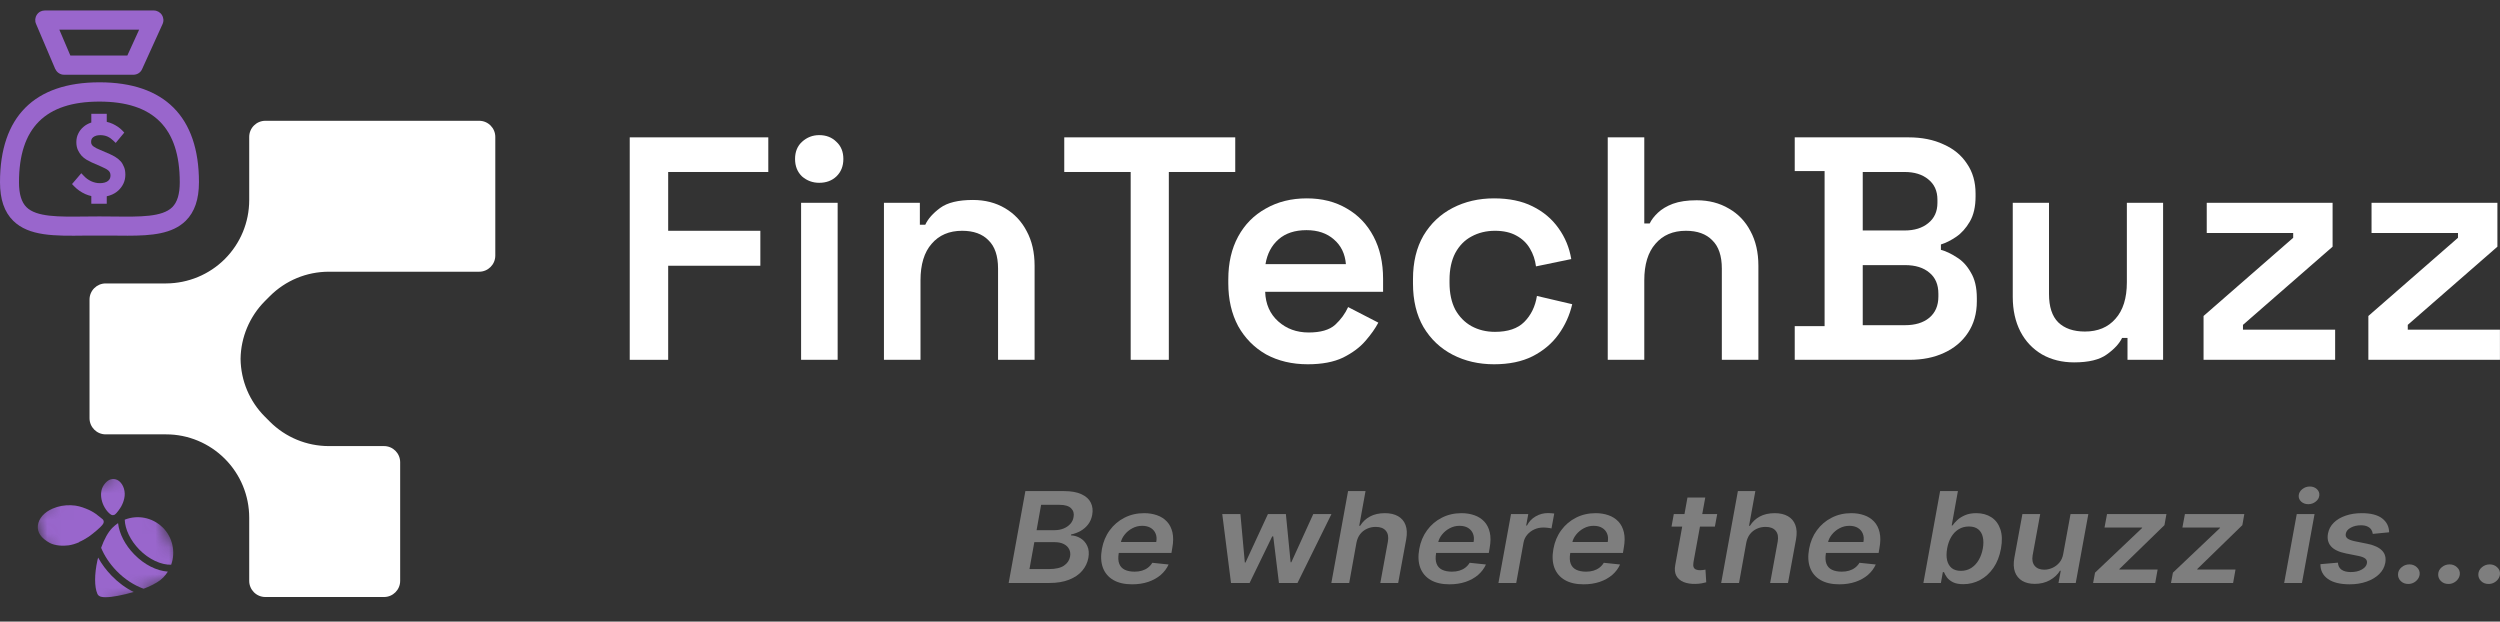 <svg width="185" height="46" viewBox="0 0 185 46" fill="none" xmlns="http://www.w3.org/2000/svg">
<rect x="0" y="0" width="185" height="46" fill="#333333" stroke="none"/>
<path d="M19.971 21.913C21.129 20.755 22.695 20.107 24.333 20.107H35.458C36.114 20.107 36.652 19.576 36.652 18.913V10.132C36.652 9.477 36.121 8.938 35.458 8.938H19.636C18.981 8.938 18.442 9.47 18.442 10.132V14.807C18.442 16.445 17.794 18.01 16.637 19.168C15.486 20.319 13.921 20.966 12.297 20.974H7.819C7.164 20.974 6.625 21.505 6.625 22.168V30.949C6.625 31.604 7.157 32.143 7.819 32.143H12.297C13.928 32.143 15.486 32.798 16.637 33.949C17.794 35.106 18.442 36.672 18.442 38.31V42.985C18.442 43.64 18.974 44.179 19.636 44.179H28.418C29.073 44.179 29.612 43.647 29.612 42.985V34.204C29.612 33.548 29.08 33.01 28.418 33.01H24.333C22.695 33.01 21.129 32.361 19.971 31.204L19.6 30.832C18.464 29.697 17.823 28.168 17.802 26.558C17.823 24.957 18.471 23.42 19.6 22.284L19.971 21.913Z" fill="white"/>
<path d="M7.361 6.091C2.541 6.091 0 8.647 0 13.481C0 14.748 0.32 15.688 0.976 16.336C2.141 17.486 4.056 17.464 6.276 17.435C6.983 17.428 7.74 17.428 8.446 17.435C8.781 17.435 9.116 17.442 9.436 17.442C11.227 17.442 12.757 17.311 13.747 16.336C14.402 15.688 14.723 14.748 14.723 13.481C14.723 8.647 12.174 6.091 7.361 6.091ZM12.749 15.331C12.007 16.066 10.361 16.044 8.461 16.023C8.104 16.023 7.733 16.015 7.354 16.015C6.975 16.015 6.611 16.015 6.247 16.023C4.347 16.044 2.701 16.066 1.959 15.331C1.587 14.96 1.405 14.355 1.405 13.489C1.405 9.469 3.349 7.518 7.354 7.518C11.359 7.518 13.303 9.469 13.303 13.489C13.303 14.355 13.121 14.96 12.749 15.331Z" fill="#9966CC"/>
<path d="M4.093 5.101C4.202 5.363 4.464 5.531 4.741 5.531H9.874C10.151 5.531 10.405 5.37 10.515 5.116L12.029 1.781C12.131 1.562 12.109 1.307 11.978 1.104C11.847 0.9 11.621 0.776 11.381 0.776H3.314C3.073 0.776 2.855 0.892 2.724 1.096C2.593 1.293 2.571 1.548 2.666 1.766L4.085 5.101H4.093ZM10.296 2.196L9.423 4.111H5.207L4.391 2.196H10.289H10.296Z" fill="#9966CC"/>
<path d="M8.927 11.938C8.825 11.822 8.694 11.712 8.548 11.625C8.41 11.537 8.272 11.465 8.119 11.399L7.413 11.093C7.318 11.057 7.23 11.013 7.136 10.97C7.056 10.926 6.983 10.882 6.91 10.831C6.852 10.787 6.808 10.737 6.779 10.678C6.75 10.635 6.743 10.569 6.743 10.489C6.743 10.336 6.794 10.227 6.903 10.147C7.027 10.052 7.201 10.001 7.427 10.001C7.624 10.001 7.798 10.038 7.951 10.103C8.111 10.176 8.25 10.278 8.381 10.402L8.563 10.576L9.196 9.812L9.051 9.659C8.854 9.455 8.614 9.295 8.337 9.164C8.199 9.098 8.053 9.055 7.9 9.018V8.421H6.757V9.069C6.757 9.069 6.735 9.069 6.728 9.076C6.517 9.149 6.32 9.258 6.167 9.397C6.007 9.535 5.876 9.703 5.789 9.892C5.694 10.081 5.65 10.292 5.65 10.518C5.65 10.744 5.687 10.926 5.76 11.093C5.832 11.254 5.927 11.399 6.036 11.523C6.146 11.639 6.269 11.741 6.408 11.822C6.539 11.894 6.663 11.96 6.786 12.018L7.485 12.324C7.602 12.382 7.704 12.433 7.806 12.477C7.886 12.521 7.959 12.564 8.017 12.615C8.068 12.659 8.104 12.71 8.133 12.768C8.162 12.826 8.177 12.899 8.177 12.986C8.177 13.154 8.119 13.285 7.995 13.387C7.857 13.496 7.653 13.554 7.383 13.554C7.165 13.554 6.946 13.503 6.743 13.409C6.531 13.307 6.349 13.176 6.197 13.008L6.015 12.819L5.33 13.62L5.476 13.773C5.709 14.02 5.993 14.217 6.313 14.363C6.459 14.428 6.604 14.472 6.757 14.508V15.076H7.9V14.523C7.98 14.501 8.068 14.486 8.141 14.457C8.374 14.377 8.577 14.261 8.745 14.108C8.912 13.955 9.043 13.78 9.138 13.576C9.233 13.372 9.276 13.154 9.276 12.928C9.276 12.717 9.247 12.528 9.182 12.368C9.116 12.207 9.036 12.055 8.927 11.931V11.938Z" fill="#9966CC"/>
<mask id="mask0_2_3152" style="mask-type:luminance" maskUnits="userSpaceOnUse" x="2" y="34" width="12" height="12">
<path d="M10.245 34.388L2.206 37.849L5.666 45.887L13.705 42.427L10.245 34.388Z" fill="white"/>
</mask>
<g mask="url(#mask0_2_3152)">
<path d="M5.853 40.108C6.093 40.007 6.333 39.868 6.566 39.715C6.683 39.635 6.916 39.453 7.149 39.257C7.593 38.878 7.637 38.761 7.659 38.703C7.702 38.601 7.666 38.477 7.579 38.412C7.52 38.368 7.477 38.325 7.426 38.288C7.324 38.201 7.222 38.121 7.091 38.026C6.85 37.859 6.639 37.749 6.363 37.64C6.028 37.509 5.707 37.4 5.241 37.385C4.797 37.364 4.309 37.458 3.902 37.633C3.261 37.91 2.86 38.368 2.802 38.892C2.744 39.395 3.042 39.825 3.676 40.174C4.062 40.385 4.673 40.414 5.074 40.356C5.329 40.32 5.591 40.239 5.86 40.123L5.853 40.108Z" fill="#9966CC"/>
<path d="M8.453 38.106C8.453 38.106 8.475 38.092 8.489 38.084C8.671 37.968 8.948 37.516 8.948 37.516C9.064 37.312 9.144 37.116 9.195 36.883C9.305 36.402 9.152 35.885 8.831 35.616C8.62 35.441 8.358 35.398 8.118 35.499C7.958 35.572 7.812 35.703 7.681 35.893C7.455 36.228 7.419 36.679 7.564 37.145C7.688 37.538 7.936 37.895 8.205 38.077C8.278 38.128 8.373 38.135 8.445 38.099L8.453 38.106Z" fill="#9966CC"/>
<path d="M12.02 39.016C11.277 38.295 10.193 38.077 9.231 38.456C9.253 39.169 9.654 39.999 10.302 40.662C11.008 41.39 11.925 41.812 12.668 41.79C13.003 40.851 12.785 39.759 12.027 39.016H12.02Z" fill="#9966CC"/>
<path d="M9.93 41.019C9.253 40.327 8.823 39.489 8.736 38.71C8.583 38.812 8.437 38.936 8.306 39.067C7.993 39.388 7.709 39.904 7.483 40.538C7.731 41.142 8.124 41.732 8.634 42.256C9.231 42.868 9.93 43.319 10.629 43.567C10.738 43.523 10.84 43.487 10.935 43.443C11.459 43.217 11.838 42.984 12.078 42.737C12.209 42.599 12.325 42.453 12.42 42.3C11.59 42.242 10.672 41.783 9.937 41.026L9.93 41.019Z" fill="#9966CC"/>
<path d="M7.258 41.273C7.244 41.339 7.229 41.411 7.207 41.477C6.982 42.511 6.982 43.428 7.207 43.945C7.302 44.171 7.593 44.2 7.834 44.193C8.067 44.193 8.372 44.157 8.722 44.091C9.1 44.018 9.508 43.923 9.894 43.807C9.312 43.523 8.758 43.115 8.263 42.606C7.863 42.191 7.52 41.739 7.266 41.266L7.258 41.273Z" fill="#9966CC"/>
</g>
<path d="M175.259 26.627V23.382L181.891 17.596V17.243H175.494V15.009H184.808V18.255L178.175 24.04V24.393H184.996V26.627H175.259Z" fill="white"/>
<path d="M163.063 26.627V23.382L169.696 17.596V17.243H163.299V15.009H172.612V18.255L165.98 24.04V24.393H172.8V26.627H163.063Z" fill="white"/>
<path d="M153.484 26.816C152.59 26.816 151.798 26.619 151.108 26.227C150.418 25.82 149.885 25.255 149.509 24.534C149.132 23.797 148.944 22.943 148.944 21.971V15.009H151.626V21.759C151.626 22.7 151.853 23.397 152.308 23.852C152.778 24.307 153.437 24.534 154.283 24.534C155.24 24.534 155.992 24.221 156.541 23.593C157.106 22.966 157.388 22.065 157.388 20.889V15.009H160.069V26.627H157.435V25.005H157.035C156.831 25.428 156.455 25.836 155.906 26.227C155.373 26.619 154.565 26.816 153.484 26.816Z" fill="white"/>
<path d="M132.81 26.627V24.134H135.02V12.657H132.81V10.164H141.229C142.217 10.164 143.08 10.336 143.817 10.681C144.569 11.01 145.149 11.489 145.557 12.116C145.98 12.727 146.192 13.464 146.192 14.326V14.538C146.192 15.291 146.051 15.91 145.769 16.396C145.486 16.882 145.149 17.259 144.757 17.525C144.365 17.792 143.989 17.98 143.628 18.09V18.489C143.989 18.584 144.373 18.764 144.781 19.03C145.204 19.281 145.557 19.657 145.839 20.159C146.137 20.645 146.286 21.28 146.286 22.064V22.299C146.286 23.193 146.067 23.969 145.628 24.628C145.204 25.271 144.616 25.765 143.864 26.11C143.127 26.455 142.272 26.627 141.3 26.627H132.81ZM137.843 24.064H140.971C141.723 24.064 142.319 23.883 142.758 23.523C143.213 23.146 143.44 22.621 143.44 21.947V21.735C143.44 21.061 143.221 20.543 142.782 20.183C142.343 19.806 141.739 19.618 140.971 19.618H137.843V24.064ZM137.843 17.055H140.947C141.669 17.055 142.249 16.874 142.688 16.514C143.142 16.153 143.37 15.651 143.37 15.008V14.773C143.37 14.13 143.142 13.629 142.688 13.268C142.249 12.908 141.669 12.727 140.947 12.727H137.843V17.055Z" fill="white"/>
<path d="M118.973 26.627V10.164H121.677V16.537H122.077C122.203 16.271 122.406 16.004 122.689 15.738C122.971 15.471 123.339 15.252 123.794 15.079C124.264 14.907 124.852 14.82 125.558 14.82C126.452 14.82 127.244 15.024 127.934 15.432C128.623 15.824 129.157 16.381 129.533 17.102C129.925 17.823 130.121 18.678 130.121 19.665V26.627H127.416V19.877C127.416 18.936 127.181 18.238 126.711 17.784C126.256 17.313 125.605 17.078 124.758 17.078C123.802 17.078 123.049 17.4 122.501 18.043C121.952 18.67 121.677 19.571 121.677 20.747V26.627H118.973Z" fill="white"/>
<path d="M110.558 26.956C109.429 26.956 108.41 26.721 107.5 26.251C106.591 25.78 105.87 25.098 105.337 24.205C104.819 23.311 104.561 22.237 104.561 20.983V20.653C104.561 19.399 104.819 18.325 105.337 17.431C105.87 16.537 106.591 15.855 107.5 15.385C108.41 14.915 109.429 14.679 110.558 14.679C111.671 14.679 112.62 14.875 113.404 15.267C114.203 15.659 114.846 16.2 115.332 16.89C115.818 17.564 116.132 18.325 116.273 19.172L113.663 19.712C113.6 19.226 113.451 18.787 113.216 18.395C112.98 17.988 112.643 17.666 112.204 17.431C111.781 17.196 111.256 17.078 110.629 17.078C109.986 17.078 109.406 17.219 108.888 17.502C108.386 17.768 107.987 18.176 107.689 18.725C107.406 19.273 107.265 19.932 107.265 20.7V20.935C107.265 21.704 107.406 22.362 107.689 22.911C107.987 23.444 108.386 23.852 108.888 24.134C109.406 24.416 109.986 24.557 110.629 24.557C111.585 24.557 112.306 24.314 112.792 23.828C113.294 23.326 113.608 22.684 113.733 21.9L116.344 22.511C116.156 23.326 115.818 24.071 115.332 24.745C114.846 25.42 114.203 25.961 113.404 26.368C112.62 26.76 111.671 26.956 110.558 26.956Z" fill="white"/>
<path d="M96.774 26.956C95.614 26.956 94.587 26.713 93.693 26.227C92.815 25.726 92.125 25.028 91.624 24.134C91.138 23.225 90.894 22.166 90.894 20.959V20.677C90.894 19.454 91.138 18.395 91.624 17.502C92.11 16.608 92.792 15.918 93.67 15.432C94.548 14.93 95.559 14.679 96.704 14.679C97.833 14.679 98.82 14.93 99.667 15.432C100.514 15.918 101.172 16.608 101.643 17.502C102.113 18.395 102.348 19.438 102.348 20.63V21.594H93.623C93.654 22.503 93.976 23.233 94.587 23.781C95.199 24.33 95.951 24.604 96.845 24.604C97.723 24.604 98.374 24.416 98.797 24.04C99.22 23.648 99.542 23.209 99.761 22.723L101.996 23.875C101.776 24.299 101.455 24.753 101.031 25.239C100.624 25.71 100.075 26.117 99.385 26.462C98.695 26.792 97.825 26.956 96.774 26.956ZM93.646 19.548H99.597C99.534 18.779 99.236 18.168 98.703 17.713C98.186 17.259 97.511 17.031 96.68 17.031C95.818 17.031 95.128 17.259 94.611 17.713C94.093 18.168 93.772 18.779 93.646 19.548Z" fill="white"/>
<path d="M83.67 26.627V12.727H78.755V10.164H91.408V12.727H86.493V26.627H83.67Z" fill="white"/>
<path d="M65.412 26.627V15.008H68.07V16.631H68.47C68.673 16.192 69.042 15.777 69.575 15.385C70.108 14.993 70.916 14.797 71.998 14.797C72.891 14.797 73.683 15.001 74.373 15.408C75.063 15.816 75.596 16.38 75.972 17.102C76.364 17.823 76.56 18.677 76.56 19.665V26.627H73.856V19.877C73.856 18.936 73.62 18.238 73.15 17.784C72.695 17.313 72.044 17.078 71.198 17.078C70.241 17.078 69.489 17.4 68.94 18.043C68.391 18.67 68.117 19.571 68.117 20.747V26.627H65.412Z" fill="white"/>
<path d="M59.281 26.627V15.009H61.986V26.627H59.281ZM60.621 13.527C60.135 13.527 59.712 13.37 59.351 13.057C59.007 12.727 58.834 12.296 58.834 11.763C58.834 11.23 59.007 10.807 59.351 10.493C59.712 10.164 60.135 9.999 60.621 9.999C61.139 9.999 61.562 10.164 61.892 10.493C62.236 10.807 62.409 11.23 62.409 11.763C62.409 12.296 62.236 12.727 61.892 13.057C61.562 13.37 61.139 13.527 60.621 13.527Z" fill="white"/>
<path d="M46.6 26.627V10.164H56.854V12.727H49.445V17.078H56.266V19.665H49.445V26.627H46.6Z" fill="white"/>
<path d="M74.641 43.14L75.878 36.341H78.73C79.269 36.341 79.703 36.419 80.033 36.574C80.363 36.726 80.592 36.935 80.721 37.201C80.852 37.466 80.885 37.767 80.823 38.104C80.772 38.378 80.67 38.614 80.517 38.811C80.366 39.006 80.182 39.165 79.964 39.289C79.746 39.411 79.511 39.498 79.261 39.551L79.247 39.617C79.509 39.629 79.749 39.702 79.967 39.837C80.186 39.972 80.351 40.162 80.462 40.408C80.574 40.651 80.599 40.944 80.539 41.287C80.473 41.639 80.322 41.956 80.084 42.237C79.846 42.516 79.523 42.736 79.116 42.897C78.711 43.059 78.225 43.14 77.657 43.14H74.641ZM76.18 42.111H77.632C78.119 42.111 78.488 42.025 78.738 41.855C78.987 41.682 79.137 41.461 79.185 41.191C79.222 40.99 79.2 40.808 79.12 40.647C79.04 40.483 78.907 40.355 78.723 40.261C78.539 40.166 78.308 40.119 78.032 40.119H76.54L76.18 42.111ZM76.707 39.233H78.043C78.275 39.233 78.491 39.194 78.69 39.116C78.892 39.037 79.059 38.925 79.192 38.781C79.328 38.635 79.412 38.462 79.444 38.263C79.494 38 79.434 37.783 79.261 37.612C79.089 37.442 78.805 37.357 78.41 37.357H77.042L76.707 39.233Z" fill="white" fill-opacity="0.37"/>
<path d="M83.776 43.239C83.216 43.239 82.752 43.133 82.386 42.92C82.02 42.706 81.763 42.403 81.615 42.011C81.469 41.617 81.445 41.153 81.542 40.62C81.637 40.096 81.829 39.635 82.121 39.239C82.412 38.841 82.775 38.531 83.212 38.31C83.651 38.086 84.136 37.974 84.667 37.974C85.012 37.974 85.328 38.025 85.617 38.127C85.906 38.227 86.15 38.382 86.348 38.592C86.547 38.802 86.684 39.07 86.76 39.395C86.835 39.718 86.831 40.103 86.749 40.55L86.687 40.919H82.102L82.244 40.109H85.562C85.606 39.879 85.592 39.674 85.519 39.495C85.446 39.313 85.325 39.17 85.155 39.066C84.985 38.962 84.773 38.91 84.518 38.91C84.259 38.91 84.016 38.971 83.791 39.093C83.567 39.212 83.379 39.367 83.227 39.558C83.074 39.748 82.977 39.948 82.936 40.159L82.786 40.935C82.733 41.254 82.745 41.514 82.823 41.715C82.9 41.917 83.036 42.065 83.23 42.16C83.424 42.255 83.669 42.303 83.965 42.303C84.159 42.303 84.339 42.279 84.504 42.23C84.669 42.181 84.815 42.108 84.944 42.011C85.075 41.911 85.184 41.79 85.271 41.646L86.476 41.772C86.342 42.069 86.147 42.327 85.89 42.549C85.633 42.768 85.325 42.938 84.966 43.06C84.609 43.179 84.213 43.239 83.776 43.239Z" fill="white" fill-opacity="0.37"/>
<path d="M91.095 43.14L90.447 38.041H91.79L92.117 41.626H92.168L93.827 38.041H95.155L95.505 41.606H95.559L97.182 38.041H98.528L96.014 43.14H94.642L94.22 39.694H94.144L92.47 43.14H91.095Z" fill="white" fill-opacity="0.37"/>
<path d="M100.379 40.152L99.841 43.14H98.52L99.757 36.341H101.049L100.583 38.907H100.652C100.829 38.617 101.071 38.389 101.376 38.223C101.684 38.057 102.054 37.974 102.486 37.974C102.869 37.974 103.192 38.048 103.454 38.197C103.716 38.345 103.9 38.562 104.007 38.847C104.116 39.133 104.134 39.481 104.062 39.893L103.465 43.14H102.144L102.704 40.079C102.765 39.736 102.715 39.469 102.555 39.279C102.398 39.086 102.148 38.99 101.806 38.99C101.57 38.99 101.353 39.037 101.154 39.13C100.956 39.22 100.788 39.352 100.652 39.525C100.519 39.697 100.428 39.906 100.379 40.152Z" fill="white" fill-opacity="0.37"/>
<path d="M107.26 43.239C106.7 43.239 106.236 43.133 105.87 42.92C105.504 42.706 105.247 42.403 105.099 42.011C104.953 41.617 104.929 41.153 105.026 40.62C105.12 40.096 105.313 39.635 105.604 39.239C105.895 38.841 106.259 38.531 106.696 38.31C107.135 38.086 107.62 37.974 108.151 37.974C108.496 37.974 108.812 38.025 109.101 38.127C109.39 38.227 109.633 38.382 109.832 38.592C110.031 38.802 110.168 39.07 110.243 39.395C110.319 39.718 110.315 40.103 110.233 40.55L110.171 40.919H105.586L105.728 40.109H109.046C109.09 39.879 109.075 39.674 109.003 39.495C108.93 39.313 108.809 39.17 108.639 39.066C108.469 38.962 108.257 38.91 108.002 38.91C107.743 38.91 107.5 38.971 107.274 39.093C107.051 39.212 106.863 39.367 106.71 39.558C106.558 39.748 106.461 39.948 106.419 40.159L106.27 40.935C106.217 41.254 106.229 41.514 106.307 41.715C106.384 41.917 106.52 42.065 106.714 42.16C106.908 42.255 107.153 42.303 107.449 42.303C107.643 42.303 107.823 42.279 107.988 42.23C108.153 42.181 108.299 42.108 108.428 42.011C108.559 41.911 108.668 41.79 108.755 41.646L109.96 41.772C109.826 42.069 109.631 42.327 109.374 42.549C109.117 42.768 108.809 42.938 108.45 43.06C108.093 43.179 107.696 43.239 107.26 43.239Z" fill="white" fill-opacity="0.37"/>
<path d="M110.884 43.14L111.815 38.041H113.092L112.936 38.891H112.994C113.147 38.596 113.363 38.369 113.642 38.21C113.923 38.048 114.224 37.968 114.544 37.968C114.619 37.968 114.701 37.971 114.788 37.978C114.875 37.982 114.95 37.99 115.014 38.001L114.81 39.106C114.754 39.089 114.667 39.073 114.548 39.06C114.431 39.044 114.316 39.037 114.202 39.037C113.962 39.037 113.739 39.084 113.533 39.179C113.329 39.272 113.157 39.402 113.016 39.568C112.875 39.734 112.784 39.925 112.743 40.142L112.201 43.14H110.884Z" fill="white" fill-opacity="0.37"/>
<path d="M117.186 43.239C116.625 43.239 116.162 43.133 115.796 42.92C115.43 42.706 115.172 42.403 115.024 42.011C114.879 41.617 114.855 41.153 114.952 40.62C115.046 40.096 115.239 39.635 115.53 39.239C115.821 38.841 116.185 38.531 116.622 38.31C117.061 38.086 117.546 37.974 118.077 37.974C118.422 37.974 118.738 38.025 119.027 38.127C119.315 38.227 119.559 38.382 119.758 38.592C119.957 38.802 120.094 39.07 120.169 39.395C120.244 39.718 120.241 40.103 120.158 40.55L120.097 40.919H115.512L115.654 40.109H118.972C119.016 39.879 119.001 39.674 118.929 39.495C118.856 39.313 118.735 39.17 118.565 39.066C118.395 38.962 118.183 38.91 117.928 38.91C117.668 38.91 117.426 38.971 117.2 39.093C116.977 39.212 116.789 39.367 116.636 39.558C116.483 39.748 116.386 39.948 116.345 40.159L116.196 40.935C116.143 41.254 116.155 41.514 116.232 41.715C116.31 41.917 116.446 42.065 116.64 42.16C116.834 42.255 117.079 42.303 117.375 42.303C117.569 42.303 117.748 42.279 117.913 42.23C118.078 42.181 118.225 42.108 118.354 42.011C118.485 41.911 118.594 41.79 118.681 41.646L119.885 41.772C119.752 42.069 119.557 42.327 119.3 42.549C119.043 42.768 118.735 42.938 118.376 43.06C118.019 43.179 117.622 43.239 117.186 43.239Z" fill="white" fill-opacity="0.37"/>
<path d="M127.073 38.041L126.902 38.97H123.693L123.861 38.041H127.073ZM124.872 36.819H126.189L125.316 41.606C125.289 41.767 125.294 41.892 125.331 41.978C125.369 42.062 125.431 42.119 125.516 42.15C125.603 42.181 125.702 42.197 125.811 42.197C125.891 42.197 125.966 42.191 126.036 42.18C126.107 42.167 126.163 42.157 126.204 42.15L126.262 43.09C126.182 43.112 126.074 43.136 125.938 43.163C125.805 43.189 125.645 43.205 125.458 43.209C125.123 43.216 124.832 43.169 124.585 43.07C124.34 42.968 124.16 42.812 124.046 42.602C123.935 42.389 123.909 42.124 123.97 41.805L124.872 36.819Z" fill="white" fill-opacity="0.37"/>
<path d="M129.226 40.152L128.688 43.14H127.367L128.604 36.341H129.896L129.43 38.907H129.499C129.676 38.617 129.918 38.389 130.223 38.223C130.531 38.057 130.901 37.974 131.333 37.974C131.716 37.974 132.039 38.048 132.301 38.197C132.563 38.345 132.747 38.562 132.854 38.847C132.963 39.133 132.981 39.481 132.909 39.893L132.312 43.14H130.991L131.551 40.079C131.612 39.736 131.562 39.469 131.402 39.279C131.245 39.086 130.995 38.99 130.653 38.99C130.417 38.99 130.2 39.037 130.001 39.13C129.803 39.22 129.635 39.352 129.499 39.525C129.366 39.697 129.275 39.906 129.226 40.152Z" fill="white" fill-opacity="0.37"/>
<path d="M136.107 43.239C135.547 43.239 135.083 43.133 134.717 42.92C134.351 42.706 134.094 42.403 133.946 42.011C133.8 41.617 133.776 41.153 133.873 40.62C133.967 40.096 134.16 39.635 134.451 39.239C134.742 38.841 135.106 38.531 135.543 38.31C135.982 38.086 136.467 37.974 136.998 37.974C137.343 37.974 137.659 38.025 137.948 38.127C138.237 38.227 138.48 38.382 138.679 38.592C138.878 38.802 139.015 39.07 139.09 39.395C139.166 39.718 139.162 40.103 139.08 40.55L139.018 40.919H134.433L134.575 40.109H137.893C137.937 39.879 137.922 39.674 137.85 39.495C137.777 39.313 137.656 39.17 137.486 39.066C137.316 38.962 137.104 38.91 136.849 38.91C136.59 38.91 136.347 38.971 136.121 39.093C135.898 39.212 135.71 39.367 135.557 39.558C135.405 39.748 135.308 39.948 135.266 40.159L135.117 40.935C135.064 41.254 135.076 41.514 135.154 41.715C135.231 41.917 135.367 42.065 135.561 42.16C135.755 42.255 136 42.303 136.296 42.303C136.49 42.303 136.67 42.279 136.835 42.23C137 42.181 137.146 42.108 137.275 42.011C137.406 41.911 137.515 41.79 137.602 41.646L138.807 41.772C138.673 42.069 138.478 42.327 138.221 42.549C137.964 42.768 137.656 42.938 137.297 43.06C136.94 43.179 136.543 43.239 136.107 43.239Z" fill="white" fill-opacity="0.37"/>
<path d="M142.331 43.14L143.568 36.341H144.885L144.426 38.884H144.485C144.572 38.76 144.69 38.628 144.837 38.489C144.988 38.347 145.178 38.227 145.409 38.127C145.639 38.025 145.918 37.974 146.246 37.974C146.677 37.974 147.048 38.075 147.359 38.276C147.669 38.476 147.891 38.771 148.025 39.163C148.158 39.552 148.174 40.03 148.072 40.597C147.97 41.157 147.783 41.633 147.512 42.024C147.24 42.416 146.911 42.715 146.526 42.92C146.14 43.126 145.728 43.229 145.289 43.229C144.968 43.229 144.711 43.181 144.517 43.083C144.326 42.986 144.179 42.868 144.077 42.731C143.975 42.592 143.901 42.46 143.855 42.336H143.771L143.626 43.14H142.331ZM144.088 40.59C144.03 40.92 144.029 41.209 144.084 41.457C144.143 41.704 144.257 41.898 144.426 42.038C144.599 42.175 144.825 42.243 145.107 42.243C145.395 42.243 145.65 42.172 145.871 42.031C146.094 41.887 146.278 41.691 146.424 41.443C146.569 41.193 146.671 40.909 146.729 40.59C146.785 40.274 146.785 39.993 146.729 39.747C146.676 39.501 146.563 39.309 146.391 39.169C146.221 39.03 145.991 38.96 145.7 38.96C145.416 38.96 145.164 39.028 144.943 39.163C144.722 39.298 144.539 39.487 144.394 39.73C144.248 39.974 144.146 40.26 144.088 40.59Z" fill="white" fill-opacity="0.37"/>
<path d="M152.678 40.995L153.22 38.041H154.537L153.605 43.14H152.328L152.496 42.233H152.437C152.263 42.519 152.013 42.752 151.688 42.934C151.365 43.115 150.994 43.206 150.574 43.206C150.208 43.206 149.899 43.132 149.647 42.984C149.394 42.833 149.215 42.615 149.108 42.33C149.004 42.042 148.988 41.694 149.061 41.287L149.658 38.041H150.975L150.414 41.101C150.359 41.425 150.41 41.681 150.567 41.871C150.727 42.062 150.965 42.157 151.28 42.157C151.474 42.157 151.67 42.114 151.866 42.028C152.065 41.941 152.239 41.813 152.386 41.642C152.534 41.47 152.631 41.254 152.678 40.995Z" fill="white" fill-opacity="0.37"/>
<path d="M154.891 43.14L155.033 42.376L158.507 39.08L158.522 39.037H155.735L155.92 38.041H160.316L160.17 38.861L156.841 42.101L156.826 42.144H159.664L159.486 43.14H154.891Z" fill="white" fill-opacity="0.37"/>
<path d="M160.654 43.14L160.796 42.376L164.271 39.08L164.285 39.037H161.498L161.684 38.041H166.079L165.934 38.861L162.604 42.101L162.59 42.144H165.428L165.25 43.14H160.654Z" fill="white" fill-opacity="0.37"/>
<path d="M169.028 43.14L169.96 38.041H171.277L170.345 43.14H169.028ZM170.811 37.31C170.6 37.31 170.425 37.246 170.287 37.118C170.149 36.989 170.088 36.836 170.105 36.657C170.122 36.477 170.211 36.323 170.371 36.195C170.533 36.067 170.719 36.002 170.927 36.002C171.138 36.002 171.312 36.067 171.448 36.195C171.586 36.323 171.647 36.477 171.63 36.657C171.615 36.836 171.527 36.989 171.364 37.118C171.204 37.246 171.02 37.31 170.811 37.31Z" fill="white" fill-opacity="0.37"/>
<path d="M176.797 39.389L175.586 39.508C175.573 39.395 175.536 39.29 175.473 39.193C175.41 39.095 175.315 39.018 175.189 38.96C175.065 38.901 174.905 38.871 174.709 38.871C174.422 38.871 174.171 38.929 173.956 39.047C173.74 39.164 173.617 39.314 173.588 39.498C173.561 39.635 173.598 39.747 173.697 39.833C173.797 39.92 173.981 39.993 174.25 40.052L175.174 40.238C175.684 40.342 176.05 40.511 176.273 40.743C176.499 40.975 176.578 41.279 176.51 41.656C176.452 41.97 176.301 42.247 176.059 42.486C175.816 42.722 175.506 42.907 175.127 43.04C174.751 43.173 174.334 43.239 173.876 43.239C173.179 43.239 172.643 43.108 172.267 42.844C171.894 42.579 171.708 42.214 171.711 41.749L173.006 41.636C173.02 41.866 173.109 42.04 173.272 42.157C173.434 42.272 173.66 42.331 173.948 42.333C174.273 42.335 174.547 42.273 174.771 42.147C174.996 42.019 175.124 41.863 175.153 41.679C175.177 41.542 175.139 41.43 175.04 41.344C174.943 41.257 174.769 41.189 174.52 41.138L173.603 40.955C173.084 40.851 172.714 40.675 172.493 40.428C172.275 40.177 172.201 39.862 172.271 39.481C172.329 39.172 172.471 38.905 172.697 38.681C172.925 38.456 173.217 38.282 173.574 38.16C173.93 38.036 174.329 37.974 174.771 37.974C175.435 37.974 175.936 38.102 176.273 38.356C176.61 38.611 176.785 38.955 176.797 39.389Z" fill="white" fill-opacity="0.37"/>
<path d="M178.211 43.213C177.988 43.213 177.803 43.142 177.658 43C177.512 42.859 177.444 42.686 177.454 42.482C177.464 42.283 177.552 42.114 177.72 41.974C177.887 41.835 178.08 41.765 178.298 41.765C178.514 41.765 178.697 41.836 178.848 41.978C179 42.119 179.069 42.288 179.055 42.482C179.045 42.62 178.999 42.743 178.917 42.854C178.837 42.965 178.735 43.052 178.611 43.116C178.487 43.181 178.354 43.213 178.211 43.213Z" fill="white" fill-opacity="0.37"/>
<path d="M181.183 43.213C180.959 43.213 180.775 43.142 180.629 43C180.484 42.859 180.416 42.686 180.426 42.482C180.435 42.283 180.524 42.114 180.691 41.974C180.859 41.835 181.052 41.765 181.27 41.765C181.486 41.765 181.669 41.836 181.819 41.978C181.972 42.119 182.041 42.288 182.027 42.482C182.017 42.62 181.971 42.743 181.888 42.854C181.808 42.965 181.706 43.052 181.583 43.116C181.459 43.181 181.326 43.213 181.183 43.213Z" fill="white" fill-opacity="0.37"/>
<path d="M184.154 43.213C183.931 43.213 183.747 43.142 183.601 43C183.456 42.859 183.388 42.686 183.397 42.482C183.407 42.283 183.496 42.114 183.663 41.974C183.83 41.835 184.023 41.765 184.242 41.765C184.457 41.765 184.641 41.836 184.791 41.978C184.944 42.119 185.013 42.288 184.998 42.482C184.989 42.62 184.943 42.743 184.86 42.854C184.78 42.965 184.678 43.052 184.555 43.116C184.431 43.181 184.297 43.213 184.154 43.213Z" fill="white" fill-opacity="0.37"/>
</svg>
